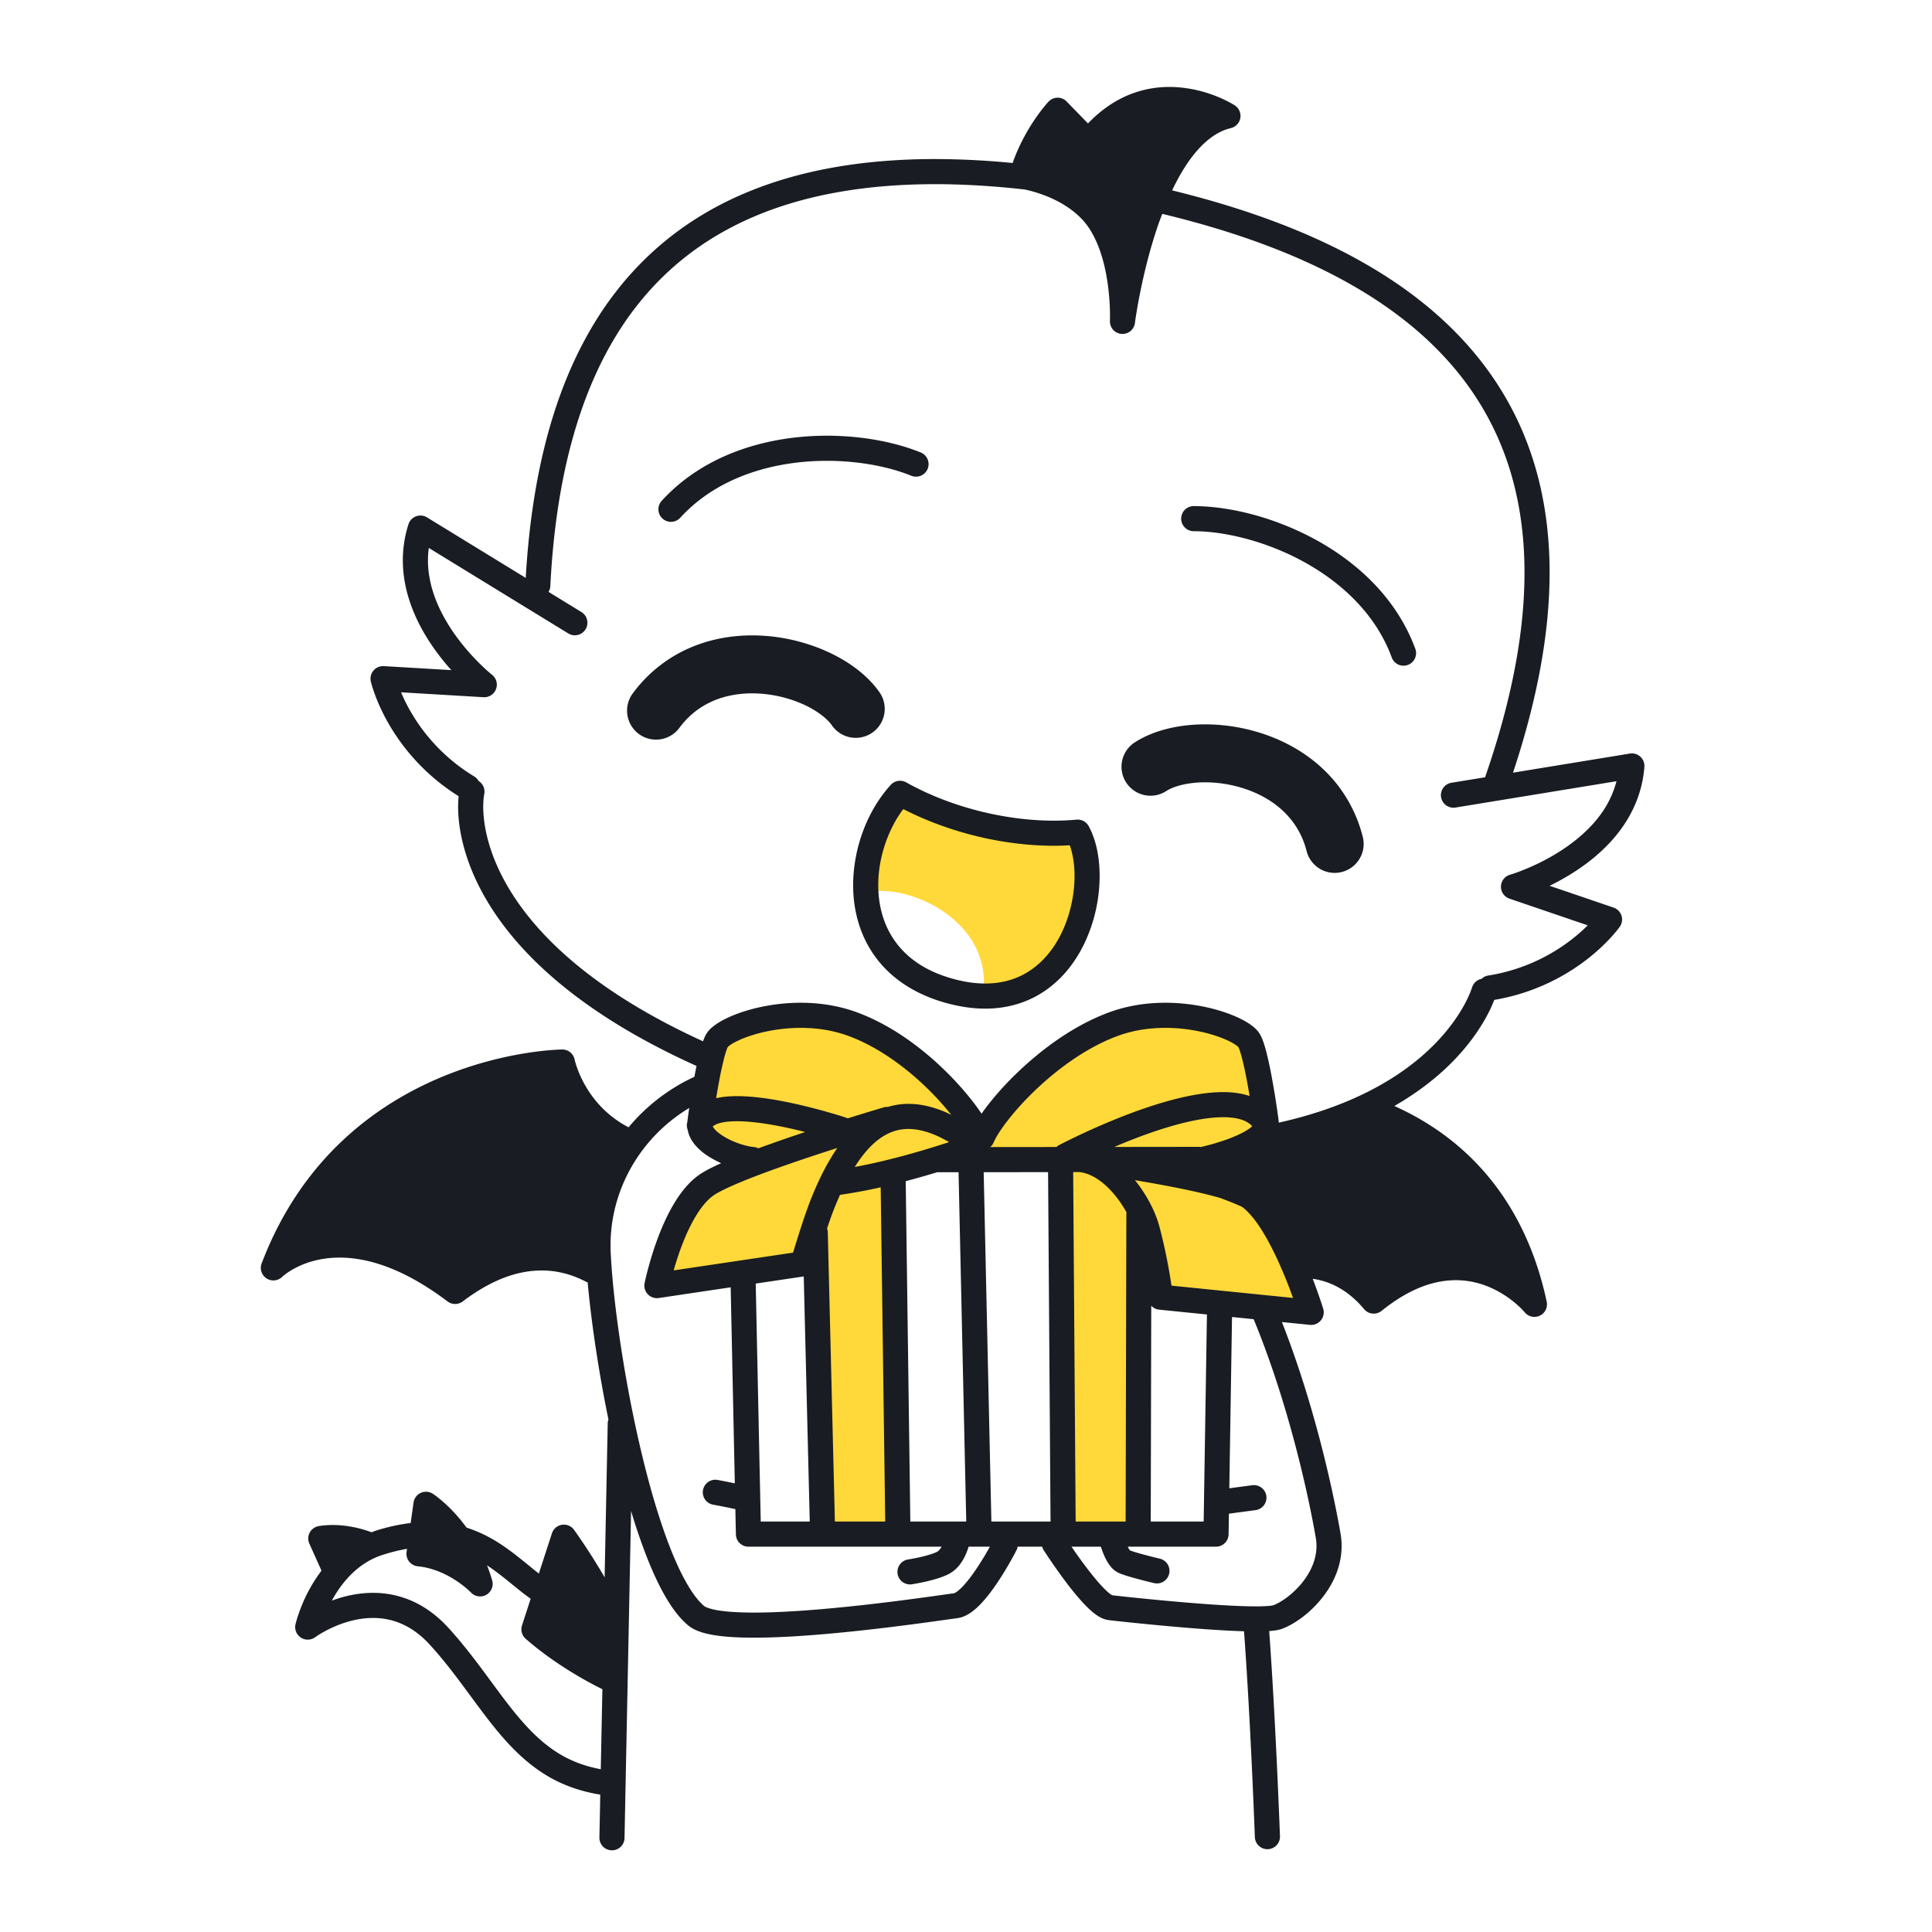 <svg xmlns="http://www.w3.org/2000/svg" width="200" height="200" fill="none"><path fill="#FFD93A" d="M101.738 103.105c9.823.213 12.494-12.063 9.821-16.961-5.845.541-12.859-.924-18.385-4.02-2.28 2.474-3.761 6.451-3.532 10.296 4.028-1.146 13.35 2.778 12.096 10.685ZM129.915 125.001c-2.954-2.009-6.613-4.304-6.613-4.304s8.443-1.578 7.88-4.016c-.563-2.44-1.125-8.751-2.533-9.899-1.407-1.148-8.161-1.865-11.397-1.292-3.236.575-10.835 3.874-15.197 11.62 0 0-6.895-10.328-15.76-11.62-8.864-1.291-11.818.862-12.523 3.3-.703 2.44-.562 4.447-1.125 6.886s5.066 4.591 5.066 4.591-5.488 2.725-6.613 3.587c-1.126.86-2.713 9.038-2.713 9.038l15.235-2.296 1.126 28.549 8.161-.144-.422-37.443 8.302-1.865 8.724.574 1.266 38.447h6.895l.422-33.856 2.392 10.042 14.915.861s-2.533-8.751-5.488-10.76Z"/><path fill="#191C22" d="M141.071 86.62a14.539 14.539 0 0 0-2.6-5.353c-1.755-2.259-4.047-3.827-6.438-4.826a19.07 19.07 0 0 0-7.285-1.455c-1.335 0-2.629.144-3.852.443-1.223.3-2.379.75-3.426 1.424a3 3 0 1 0 3.256 5.04c.343-.224.896-.467 1.594-.636a10.339 10.339 0 0 1 2.428-.271c2.134-.007 4.576.582 6.497 1.767a9.177 9.177 0 0 1 2.486 2.193 8.499 8.499 0 0 1 1.527 3.157 3 3 0 1 0 5.814-1.483h-.001ZM90.305 75.841a3 3 0 0 0 .74-4.178c-.669-.954-1.502-1.764-2.441-2.471-1.41-1.058-3.07-1.891-4.89-2.483-1.82-.59-3.801-.933-5.848-.934-2.182 0-4.45.396-6.602 1.357a14.467 14.467 0 0 0-5.76 4.648 3 3 0 1 0 4.821 3.573c.98-1.317 2.114-2.17 3.386-2.743 1.27-.568 2.695-.835 4.155-.835a13.103 13.103 0 0 1 5.188 1.094 9.93 9.93 0 0 1 1.945 1.118c.526.395.91.797 1.128 1.113a3 3 0 0 0 4.178.741ZM70.43 53.586c1.941-2.122 4.36-3.589 6.992-4.531 2.63-.942 5.47-1.351 8.181-1.35 3.32-.003 6.455.617 8.734 1.545a1.3 1.3 0 0 0 .978-2.41c-2.66-1.076-6.07-1.733-9.712-1.736-2.97.001-6.093.443-9.056 1.503-2.961 1.059-5.767 2.744-8.036 5.224a1.3 1.3 0 1 0 1.918 1.755ZM146.505 67.146c-1.881-5.091-5.809-8.77-10.116-11.171-4.321-2.402-9.037-3.57-12.811-3.585a1.3 1.3 0 0 0-.005 2.6c3.241.001 7.639 1.068 11.55 3.256 3.923 2.188 7.343 5.454 8.943 9.8a1.3 1.3 0 1 0 2.439-.9Z"/><path fill="#191C22" d="m167.038 93.955-6.623-2.258a24.826 24.826 0 0 0 2.839-1.62c1.576-1.05 3.201-2.415 4.502-4.179 1.301-1.76 2.27-3.937 2.471-6.503a1.299 1.299 0 0 0-1.506-1.386l-12.093 1.978c2.423-7.313 3.786-14.25 3.787-20.709.001-4.92-.787-9.565-2.489-13.856-2.55-6.441-7.166-12.048-14.076-16.574-5.816-3.812-13.256-6.878-22.512-9.139.513-1.078 1.079-2.095 1.7-2.98.643-.92 1.341-1.7 2.075-2.288.735-.59 1.496-.986 2.307-1.18.507-.122.89-.532.978-1.046a1.297 1.297 0 0 0-.576-1.31c-.111-.06-2.899-1.89-6.761-1.905-1.46 0-3.076.276-4.696 1.037-1.273.596-2.539 1.492-3.737 2.742l-2.207-2.27a1.295 1.295 0 0 0-.944-.395c-.357.003-.692.15-.936.41-.066.08-2.363 2.518-3.714 6.349a84.176 84.176 0 0 0-8.008-.408c-7.37 0-13.651 1.113-18.95 3.223-7.954 3.158-13.655 8.593-17.404 15.62-3.658 6.846-5.5 15.182-6.042 24.515l-10.22-6.264a1.3 1.3 0 0 0-1.918.712 12.206 12.206 0 0 0-.583 3.733c0 2.028.498 3.914 1.22 5.587 1.035 2.388 2.52 4.352 3.797 5.78l-6.988-.414a1.302 1.302 0 0 0-1.344 1.587c.021.09.446 1.923 1.823 4.336a21.527 21.527 0 0 0 7.27 7.544c-.034.329-.056.684-.056 1.082-.001 2.726.894 7.116 4.491 12.006 3.554 4.834 9.729 10.125 20.19 14.835-.077.367-.15.744-.221 1.122a19.515 19.515 0 0 0-6.814 5.229c-2.2-1.143-3.56-2.763-4.403-4.186a11.444 11.444 0 0 1-.953-2.045 8.58 8.58 0 0 1-.185-.602l-.038-.148-.006-.03a1.3 1.3 0 0 0-1.285-1.044c-.104.004-5.722.05-12.432 2.829-3.354 1.392-6.982 3.473-10.297 6.588-3.316 3.113-6.31 7.264-8.386 12.73a1.3 1.3 0 0 0 2.13 1.385c.066-.061.623-.565 1.623-1.046 1.001-.481 2.438-.943 4.316-.943 2.73.003 6.45.969 11.178 4.54.463.351 1.109.35 1.571-.002 3.267-2.476 5.973-3.201 8.162-3.206 1.884 0 3.427.553 4.61 1.172.051.027.107.038.16.058.371 4.081 1.115 9.149 2.152 14.203-.032.109-.072.214-.074.332l-.322 16c-1.604-2.763-3.15-4.893-3.166-4.917a1.298 1.298 0 0 0-1.256-.52 1.297 1.297 0 0 0-1.033.882l-1.355 4.167c-1.078-.846-2.248-1.876-3.632-2.831-1.104-.761-2.38-1.453-3.85-1.924a16.817 16.817 0 0 0-1.024-1.275c-1.304-1.469-2.398-2.184-2.471-2.232a1.3 1.3 0 0 0-1.993.91l-.299 2.117a19.845 19.845 0 0 0-3.7.826c-.12.039-.227.092-.344.135-1.585-.588-3.013-.753-4.008-.753-.886 0-1.443.11-1.512.124a1.298 1.298 0 0 0-.924 1.806l1.255 2.794a16.274 16.274 0 0 0-1.8 3.044c-.63 1.409-.874 2.447-.888 2.506a1.3 1.3 0 0 0 2.04 1.338h.002c.042-.032.753-.542 1.849-1.033 1.1-.494 2.577-.959 4.135-.956.945 0 1.92.164 2.906.586.985.424 1.993 1.108 2.995 2.207 2.873 3.149 4.958 6.616 7.533 9.572 1.29 1.475 2.713 2.821 4.436 3.88 1.602.986 3.473 1.693 5.653 2.044l-.09 4.494a1.301 1.301 0 0 0 2.599.052l.68-33.914a60.346 60.346 0 0 0 1.738 5.048c.601 1.498 1.235 2.842 1.916 3.989.684 1.146 1.407 2.1 2.254 2.809.402.33.84.528 1.315.687.711.234 1.522.37 2.444.461.92.089 1.947.126 3.053.126 3.88-.001 8.75-.462 12.862-.943a268.24 268.24 0 0 0 5.358-.685c1.438-.197 2.475-.348 2.817-.39.556-.074.996-.302 1.387-.564.68-.468 1.252-1.092 1.802-1.778.817-1.027 1.548-2.199 2.089-3.127.54-.927.884-1.607.892-1.623.051-.101.063-.207.086-.312h2.544c.034.106.059.214.122.313a58.29 58.29 0 0 0 2.379 3.406c.652.86 1.358 1.729 2.054 2.432.35.352.695.664 1.067.924.361.239.74.468 1.319.531l-.001.006c.006.001 2.556.291 5.72.582 2.695.247 5.812.494 8.236.564.339 4.642.619 9.925.813 14.069a810.249 810.249 0 0 1 .308 7.238 1.3 1.3 0 0 0 2.599-.094c-.001-.009-.432-11.832-1.115-21.236l.125-.007c.449-.042.811-.083 1.226-.232.62-.235 1.27-.6 1.938-1.086a11.307 11.307 0 0 0 2.823-2.989c.802-1.253 1.383-2.784 1.383-4.497 0-.429-.037-.869-.115-1.314-.968-5.522-2.974-14.012-6.065-21.863l2.9.293a1.3 1.3 0 0 0 1.374-1.673c-.007-.02-.403-1.319-1.083-3.096a7.772 7.772 0 0 1 2.021.574c1.105.491 2.221 1.285 3.297 2.567a1.299 1.299 0 0 0 1.814.175c3.023-2.436 5.575-3.167 7.679-3.172 2.191-.001 3.976.825 5.235 1.677a10.74 10.74 0 0 1 1.44 1.165c.162.156.283.285.36.37l.082.093.016.018.001.002.001-.001a1.3 1.3 0 0 0 2.276-1.095c-1.371-6.426-4.142-11.12-7.411-14.474-2.641-2.713-5.586-4.541-8.361-5.788 2.743-1.575 4.819-3.297 6.355-4.927 2.492-2.64 3.588-5.005 3.989-6.056a21.521 21.521 0 0 0 9.668-4.252c2.188-1.712 3.274-3.25 3.328-3.325a1.302 1.302 0 0 0-.645-1.977ZM62.192 183.15c-1.692-.316-3.103-.868-4.345-1.629-2.136-1.31-3.844-3.246-5.587-5.539-1.744-2.286-3.51-4.908-5.82-7.447-1.226-1.348-2.552-2.273-3.892-2.847a9.9 9.9 0 0 0-3.93-.796c-1.615.002-3.07.362-4.262.802.064-.118.124-.235.195-.355.512-.877 1.178-1.787 2.013-2.563.836-.778 1.833-1.424 3.044-1.814a18.474 18.474 0 0 1 2.527-.63l-.047.335c-.05.349.048.709.266.986.218.277.545.455.896.49 1.57.149 2.97.826 3.97 1.485.498.328.895.647 1.16.879.133.116.232.21.296.271l.067.067.013.013c.41.432 1.066.531 1.585.237.519-.295.772-.909.61-1.484a17.169 17.169 0 0 0-.532-1.566c1.263.833 2.42 1.838 3.62 2.791.29.23.594.446.896.664l-.898 2.762a1.303 1.303 0 0 0 .377 1.378c3.613 3.175 7.827 5.162 7.883 5.194.02.009.042.011.062.019l-.167 8.297Zm38.824-20.655c-.47.692-.986 1.36-1.442 1.82-.227.23-.439.406-.595.507l-.18.099-.039.014c-.41.052-1.41.198-2.844.395-4.286.589-12.335 1.606-17.867 1.603-1.394.001-2.625-.065-3.553-.205a6.923 6.923 0 0 1-1.127-.25c-.28-.09-.443-.192-.468-.217-.507-.418-1.099-1.153-1.683-2.14-1.03-1.727-2.047-4.205-2.966-7.062-2.77-8.578-4.702-20.607-5.03-27.338-.013-.269-.02-.535-.02-.802-.001-5.819 3.138-11.212 8.146-14.22l-.042.284c-.079.557-.13.946-.153 1.18-.006.024-.016.045-.021.069-.063.257-.022.505.061.737.047.243.112.478.21.69.286.622.721 1.102 1.21 1.518.601.507 1.31.9 2.042 1.234l-.045.02c-.79.356-1.46.691-2.003 1.034-1.164.743-2.042 1.84-2.774 3.034-1.09 1.794-1.846 3.849-2.352 5.477-.503 1.626-.745 2.82-.752 2.849-.085.418.038.845.331 1.154.293.309.713.453 1.135.391l7.445-1.108.428 20.292a80.466 80.466 0 0 0-1.781-.35 1.3 1.3 0 0 0-.466 2.559v-.001c.766.14 1.591.308 2.303.46l.055 2.616a1.302 1.302 0 0 0 1.3 1.273h19.992c-.007.01-.01.023-.017.033-.14.248-.309.42-.402.469-.118.071-.4.191-.725.293-.491.157-1.086.295-1.546.387-.23.047-.428.083-.566.107l-.16.027-.05.008a1.3 1.3 0 1 0 .395 2.57c.02-.004.66-.102 1.456-.283a15.94 15.94 0 0 0 1.263-.34c.43-.139.844-.293 1.244-.524a3.526 3.526 0 0 0 1.04-.951c.38-.513.6-1.027.745-1.425.052-.143.089-.264.121-.371h2.205a31.978 31.978 0 0 1-1.458 2.384Zm-18.466-34.29a152.68 152.68 0 0 0-.452 1.467l-12.36 1.839c.228-.801.537-1.784.933-2.795.413-1.059.92-2.141 1.496-3.047.573-.91 1.22-1.627 1.83-2.007.364-.231.955-.535 1.679-.86 2.547-1.146 6.724-2.584 10.228-3.715l.77-.247c-1.02 1.487-1.947 3.299-2.807 5.497-.426 1.089-.92 2.604-1.317 3.868Zm1.275 29.306h-5.073l-.52-24.635 4.971-.74.622 25.375Zm2.463-32.227c.22-.565.445-1.089.671-1.593a54.81 54.81 0 0 0 4.209-.781l.469 34.601h-5.21l-.736-30.007c-.003-.117-.044-.222-.075-.329.233-.7.468-1.37.672-1.891Zm2.194-4.479c.526-.834 1.06-1.529 1.595-2.075.652-.666 1.299-1.125 1.946-1.422a4.765 4.765 0 0 1 2.015-.437c.857 0 1.81.212 2.877.674.427.184.874.42 1.333.684-2.325.763-5.976 1.874-9.766 2.576Zm8.213.641.322-.099c.008 0 .014.004.022.004l2.19-.003.797 36.163h-5.789l-.477-35.235a89.973 89.973 0 0 0 2.935-.83Zm1.253-6.287c-1.316-.571-2.622-.888-3.91-.888a7.416 7.416 0 0 0-2.126.316c-.127-.001-.256-.004-.385.034-.005.002-1.557.458-3.781 1.153-.03-.013-.051-.037-.083-.048-.021-.007-1.683-.563-3.92-1.122-2.242-.558-5.036-1.129-7.451-1.133-.755.002-1.475.061-2.156.214a75.4 75.4 0 0 1 .322-1.838 37.22 37.22 0 0 1 .483-2.235c.081-.319.163-.601.237-.822.067-.201.13-.343.158-.398.032-.042.287-.264.693-.478.646-.352 1.648-.742 2.839-1.029a17.309 17.309 0 0 1 4.027-.481c1.62 0 3.316.24 4.927.834 3.085 1.131 6.001 3.296 8.247 5.505a29.142 29.142 0 0 1 2.405 2.668c-.175-.085-.351-.177-.526-.252Zm-23.368 1.084c.437-.112 1.032-.173 1.712-.172 2.003-.005 4.689.518 6.82 1.055l.24.061a164.043 164.043 0 0 0-4.846 1.686 1.293 1.293 0 0 0-.44-.13c-.797-.062-2.076-.469-3.01-1.021-.47-.271-.858-.579-1.077-.833a1.335 1.335 0 0 1-.192-.274c.102-.106.355-.263.793-.372Zm28.047 41.268-.797-36.166 6.666-.007.255 36.173h-6.124Zm6.921-38.927c-.074.039-.124.102-.187.153l-6.849.007c.139-.124.26-.272.337-.456.203-.49.732-1.356 1.495-2.33 1.147-1.472 2.824-3.238 4.798-4.836 1.974-1.601 4.248-3.033 6.566-3.884 1.611-.594 3.307-.834 4.927-.834 2.024-.001 3.93.378 5.348.864.708.241 1.295.51 1.694.746.199.118.351.227.44.304l.078.075c.036.069.112.252.189.496.313.965.671 2.763.935 4.341l.038.227c-.858-.286-1.778-.402-2.737-.403-1.761.002-3.67.365-5.58.886-5.71 1.571-11.447 4.624-11.492 4.644Zm5.807.146a61.22 61.22 0 0 1 1.772-.728c1.569-.615 3.278-1.209 4.932-1.643 1.652-.436 3.253-.707 4.561-.705.93-.002 1.7.138 2.237.382.328.153.568.329.765.551a2.727 2.727 0 0 1-.417.329c-.587.396-1.53.811-2.473 1.134-.894.31-1.79.547-2.436.69-.036-.002-.068-.02-.104-.02l-8.837.01Zm1.266 6.784c-.003.037-.022.069-.022.107l-.074 31.89h-5.173l-.257-36.176.683-.001c.004 0 .007.003.012.004.609.076 1.232.328 1.847.736.921.608 1.8 1.569 2.484 2.609.181.273.347.552.5.831Zm19.585 33.654a5 5 0 0 1 .076.867c.003 1.482-.679 2.865-1.63 3.983a8.993 8.993 0 0 1-1.511 1.404c-.502.369-.986.628-1.313.749a3.163 3.163 0 0 1-.563.079c-.33.026-.766.04-1.269.04-2.333.001-6.083-.285-9.212-.574a307.184 307.184 0 0 1-4.01-.396c-.937-.099-1.536-.167-1.634-.178a2.637 2.637 0 0 1-.486-.361c-.395-.349-.899-.899-1.402-1.513a44.285 44.285 0 0 1-2.103-2.825c-.084-.12-.153-.223-.228-.332h3.039c.066.203.146.437.252.699.134.328.298.681.525 1.03.235.342.51.723 1.091.997.301.132.63.237 1.011.353 1.126.338 2.605.687 2.618.69a1.3 1.3 0 1 0 .599-2.53 58.769 58.769 0 0 1-1.936-.496 22.424 22.424 0 0 1-.769-.227 6.39 6.39 0 0 1-.38-.132 1.496 1.496 0 0 1-.162-.256c-.021-.038-.039-.087-.059-.128h9.133a1.3 1.3 0 0 0 1.3-1.28l.034-2.136 2.776-.37a1.3 1.3 0 0 0-.343-2.577l-2.392.318.28-17.73 2.238.226c3.282 7.93 5.441 16.944 6.43 22.606Zm-17.081-1.657.052-22.336a1.3 1.3 0 0 0 .806.398l4.959.501-.339 21.437h-5.478Zm2.147-24.421a56.02 56.02 0 0 0-1.239-6.073c-.403-1.525-1.287-3.284-2.542-4.845 1.975.333 3.907.686 5.6 1.05 1.221.262 2.312.529 3.209.789.784.287 1.556.594 2.245.904.607.425 1.346 1.275 2.027 2.359 1.11 1.744 2.108 4.008 2.808 5.816.177.458.336.886.475 1.271l-12.583-1.271Zm41.391-35.81a18.914 18.914 0 0 1-8.635 3.712 1.26 1.26 0 0 0-.652.337 1.288 1.288 0 0 0-.994.906h-.002c-.006.021-.768 2.634-3.711 5.692-2.867 2.973-7.81 6.398-16.286 8.288a16.232 16.232 0 0 0-.065-.553 85.15 85.15 0 0 0-.691-4.297 39.632 39.632 0 0 0-.519-2.398 14.299 14.299 0 0 0-.292-1.005 5.218 5.218 0 0 0-.358-.852 2.81 2.81 0 0 0-.647-.764c-.423-.361-.931-.664-1.54-.956-1.818-.86-4.555-1.58-7.636-1.586-1.874 0-3.873.276-5.825.994-3.572 1.319-6.8 3.688-9.322 6.074a31.883 31.883 0 0 0-3.194 3.487c-.25.322-.474.629-.683.929a23.662 23.662 0 0 0-.644-.909c-1.228-1.638-2.951-3.526-5.035-5.266-2.084-1.736-4.527-3.325-7.212-4.315-1.953-.718-3.95-.994-5.825-.994-2.346.002-4.499.427-6.19 1.003-.846.29-1.575.615-2.175.969-.301.178-.57.363-.812.57a2.82 2.82 0 0 0-.646.765c-.12.219-.21.446-.296.684-9.901-4.522-15.572-9.479-18.766-13.822-3.274-4.453-3.985-8.29-3.986-10.466 0-.566.05-1.019.108-1.313a1.293 1.293 0 0 0-.588-1.345 1.263 1.263 0 0 0-.43-.458 18.894 18.894 0 0 1-6.646-6.8 17.66 17.66 0 0 1-.95-1.923l8.536.506a1.298 1.298 0 0 0 1.292-.836 1.298 1.298 0 0 0-.41-1.483l-.01-.008c-.156-.124-1.862-1.523-3.488-3.687-.813-1.081-1.605-2.35-2.186-3.733-.581-1.384-.95-2.873-.95-4.422 0-.421.032-.848.09-1.28l14.407 8.83a1.3 1.3 0 1 0 1.358-2.216l-3.373-2.068c.1-.173.174-.363.185-.577.625-12.52 3.639-22.936 9.875-30.158 3.122-3.617 7.053-6.465 11.986-8.431 4.933-1.965 10.878-3.04 17.99-3.04 2.882 0 5.962.183 9.235.548.435.09 1.133.26 1.936.558 1.308.48 2.871 1.296 4.048 2.558 1.232 1.302 2.002 3.354 2.402 5.321.407 1.963.467 3.811.467 4.664 0 .166-.003.294-.005.38l-.002.094-.001.024a1.298 1.298 0 0 0 1.188 1.352 1.298 1.298 0 0 0 1.4-1.131l.006-.047c.068-.516.741-5.27 2.378-10.045.138-.403.292-.802.444-1.202 12.834 3.084 21.916 7.696 27.883 13.458 3.353 3.238 5.743 6.836 7.31 10.784 1.565 3.948 2.306 8.254 2.306 12.898.001 6.462-1.44 13.574-4.081 21.182l-3.481.57a1.3 1.3 0 0 0 .42 2.566l16.666-2.726a10.169 10.169 0 0 1-1.675 3.486c-1.591 2.166-3.937 3.748-5.894 4.756a23.45 23.45 0 0 1-2.476 1.103c-.312.118-.562.203-.729.258l-.188.06-.044.013-.008.002a1.298 1.298 0 0 0-.061 2.48l8.097 2.761c-.444.443-1.007.957-1.698 1.49Z"/><path fill="#191C22" d="M111.439 84.85a25.34 25.34 0 0 1-2.337.104c-5.042.005-10.746-1.411-15.293-3.964a1.302 1.302 0 0 0-1.592.253c-2.371 2.592-3.889 6.451-3.9 10.389-.002 2.575.675 5.206 2.304 7.43 1.625 2.227 4.192 3.987 7.728 4.873 1.284.324 2.5.478 3.644.478 2.028.002 3.831-.49 5.351-1.334 2.284-1.268 3.906-3.286 4.951-5.5a16.415 16.415 0 0 0 1.54-6.898c-.004-1.92-.352-3.711-1.135-5.16a1.303 1.303 0 0 0-1.261-.672Zm-2.502 13.349c-.768 1.077-1.716 1.974-2.854 2.606-1.14.63-2.476 1.007-4.09 1.008-.911 0-1.911-.122-3.007-.399-3.055-.776-5.014-2.185-6.267-3.888-1.249-1.705-1.801-3.763-1.803-5.894-.01-2.873 1.048-5.833 2.59-7.876 4.799 2.462 10.427 3.793 15.596 3.798.553 0 1.099-.02 1.64-.052.31.861.496 1.969.493 3.179.006 2.488-.761 5.371-2.298 7.518Z"/></svg>